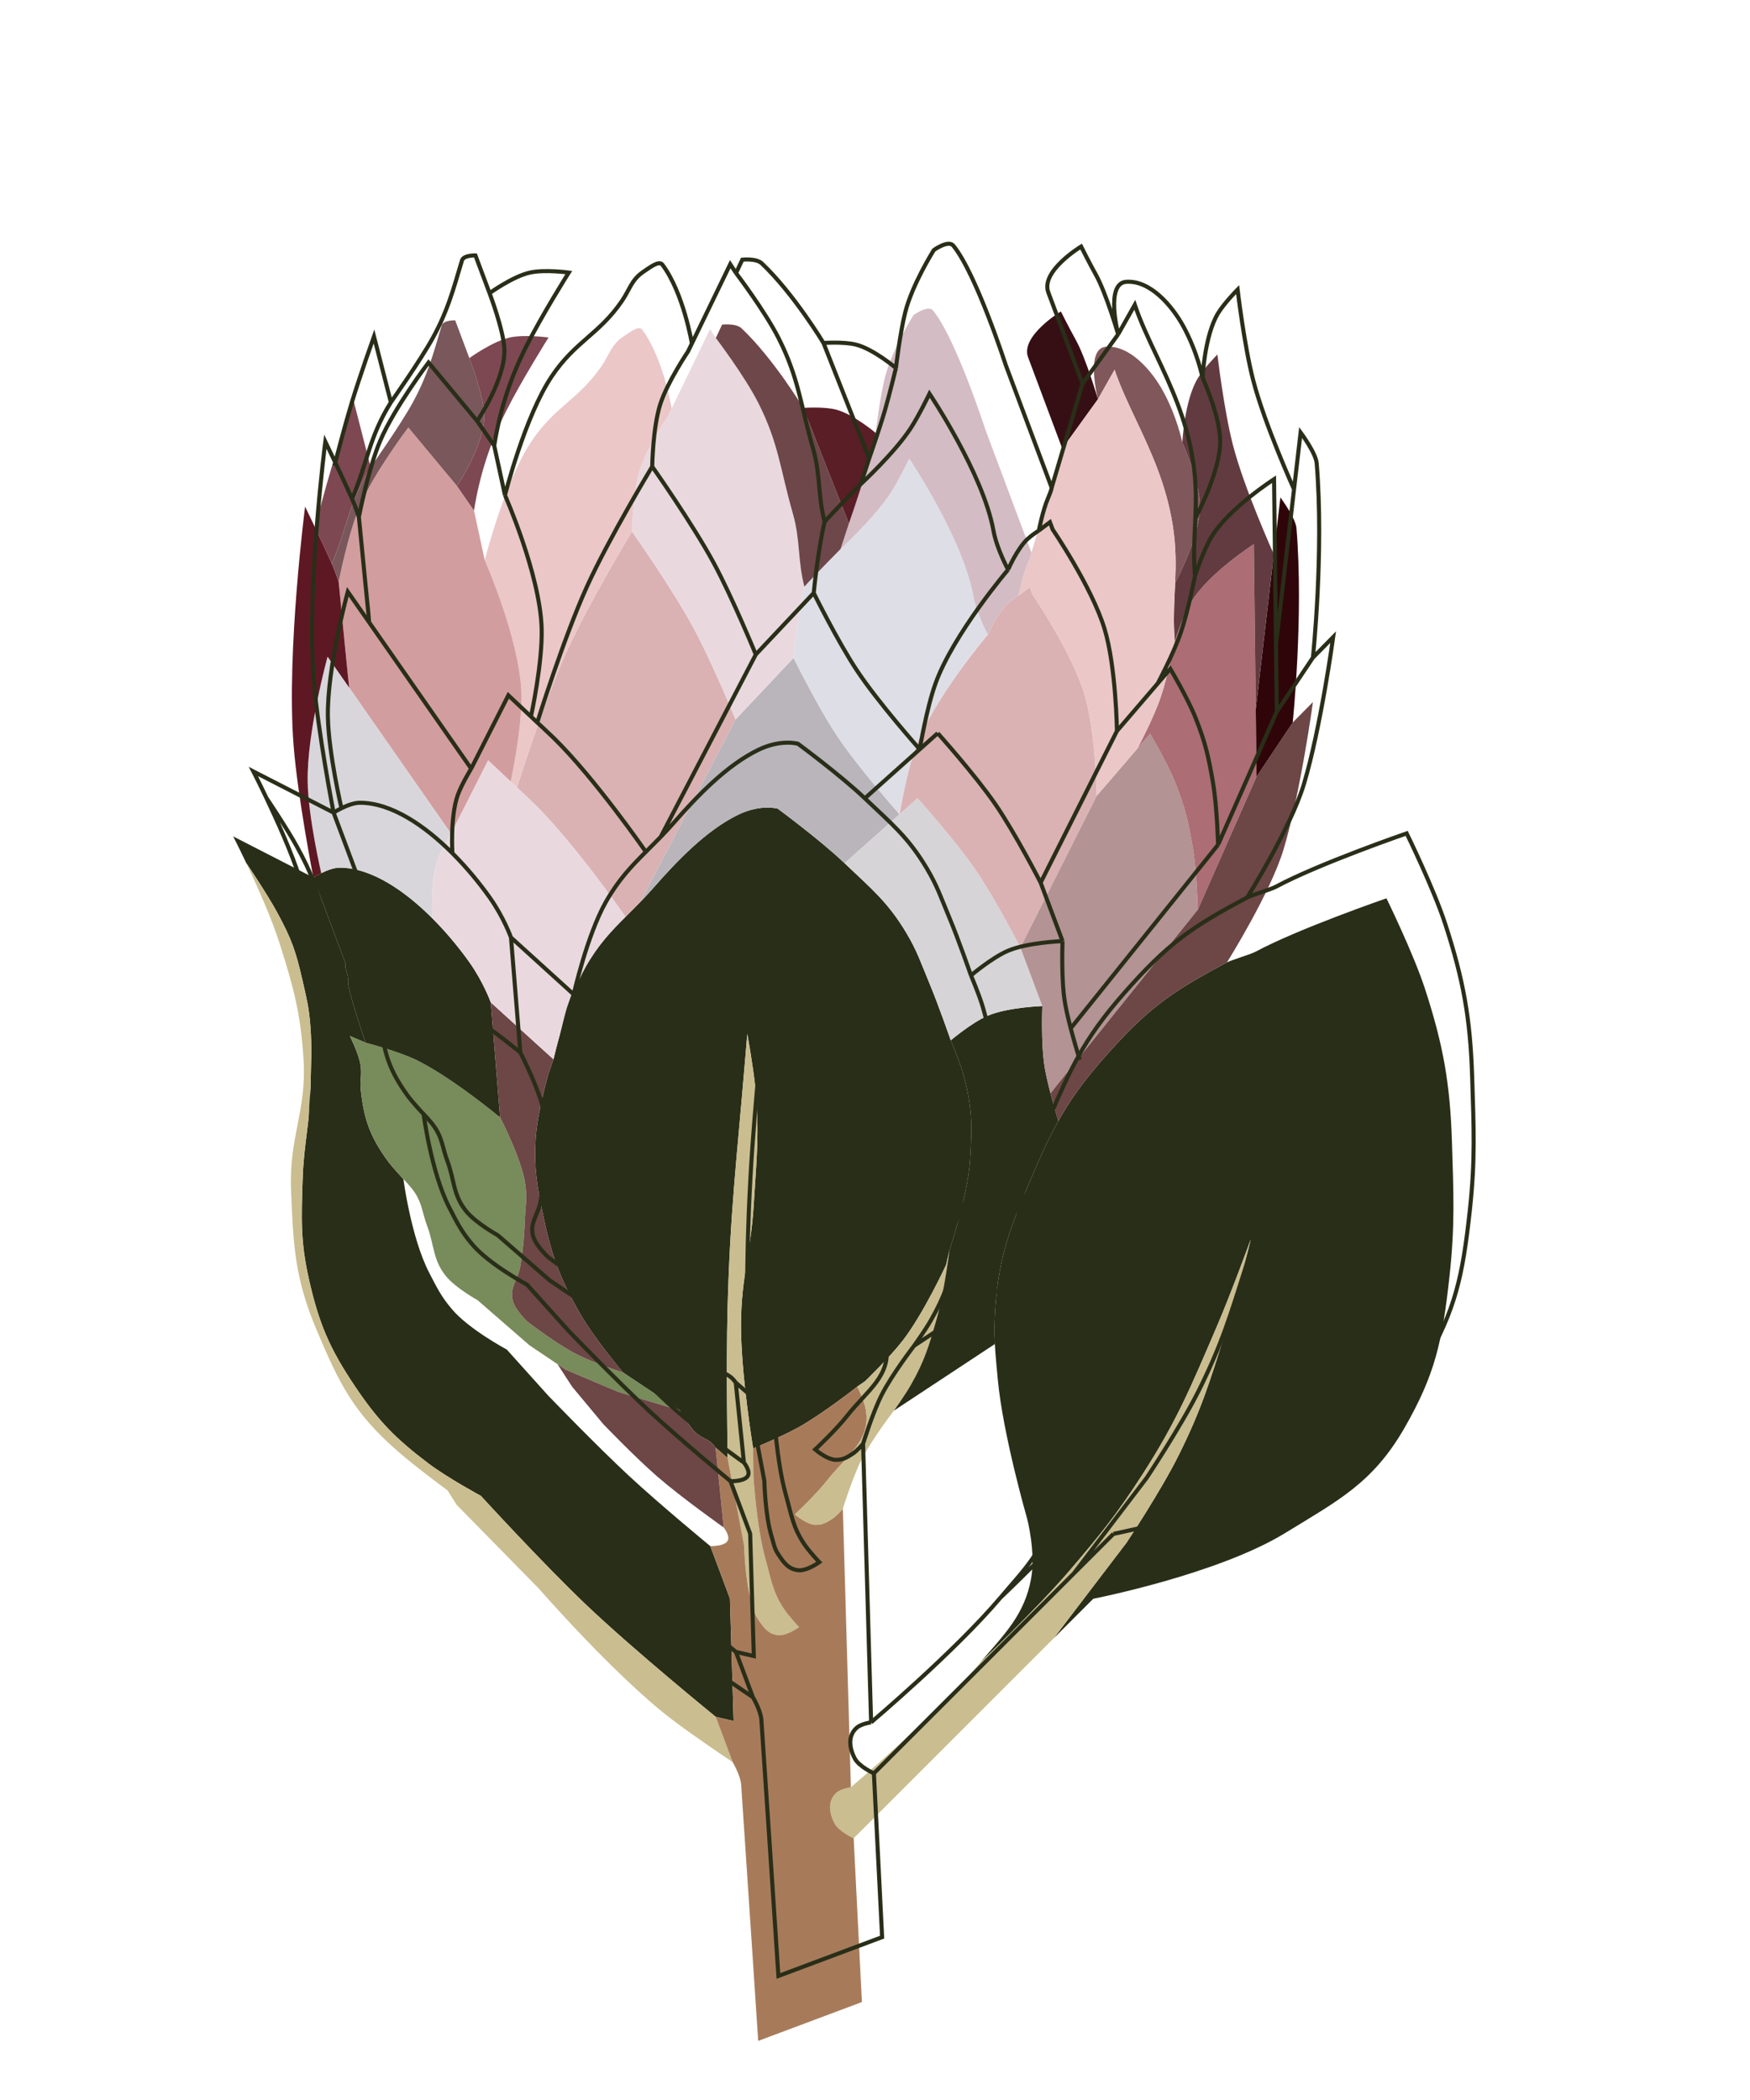 <svg width="430" height="516" viewBox="0 0 430 516" fill="none" xmlns="http://www.w3.org/2000/svg">
<path d="M253.361 387.858C251.737 396.862 246.748 401.554 240.84 408.54C240.84 408.54 254.772 395.299 262.767 385.965C270.224 377.259 274.311 372.225 280.53 362.596C289.201 349.172 292.637 340.735 298.947 326.052C302.513 317.755 307.342 304.503 307.342 304.503C307.342 304.503 303.94 318.397 301.176 327.128C297.337 339.255 295.281 346.192 289.613 357.581C285.257 366.335 276.788 379.086 276.788 379.086L258.877 402.588L268.628 392.841C268.628 392.841 299.192 386.863 315.786 376.686C328.79 368.709 337.321 364.408 345.1 350.864C352.672 337.682 354.417 329.532 356.169 313.544C357.559 300.854 357.143 292.943 356.765 280.663C356.317 266.175 354.61 256.714 350.147 242.995C347.313 234.286 340.672 220.726 340.672 220.726C340.672 220.726 319.047 228.179 308.524 233.841C307.329 234.484 302.605 235.879 301.474 236.481C287.727 243.796 282.013 247.726 271.124 260.112C266.225 265.684 262.917 270.325 260.054 275.434C257.701 279.636 255.648 284.154 253.26 289.767C248.311 301.398 245.533 308.343 244.578 320.946C244.303 324.58 244.298 327.402 244.447 330.251C244.587 332.912 244.861 335.597 245.176 338.988C246.437 352.559 252.377 373.138 252.377 373.138C252.377 373.138 254.535 381.354 253.361 387.858Z" fill="#292E18"/>
<path d="M175.819 355.69L178.784 358.254C178.784 358.254 178.397 335.96 178.768 321.683C179.389 297.783 181.078 284.44 183.065 260.615C183.279 258.046 183.622 254.039 183.622 254.039C183.622 254.039 185.1 262.147 185.604 267.396C186.669 278.499 185.873 284.821 185.209 295.955C184.524 307.43 182.155 313.728 182.072 325.224C181.985 337.262 185.06 355.904 185.06 355.904C185.06 355.904 191.917 353.072 196.069 350.78C202.122 347.439 210.634 340.715 210.634 340.715L212.56 339.384C212.56 339.384 218.501 333.658 221.733 329.501C226.901 322.855 232.465 310.807 232.465 310.807L233.286 307.233C233.286 307.233 237.751 293.986 238.353 285.163C238.933 276.664 238.908 271.606 236.531 263.424C235.624 260.303 233.612 255.629 233.612 255.629C233.612 255.629 230.549 246.784 228.231 241.258C226.236 236.502 225.361 233.687 222.718 229.258C218.136 221.579 214.005 218.29 207.536 212.116C201.543 206.397 191.101 198.707 191.101 198.707C191.101 198.707 186.942 197.491 181.353 200.207C173.557 203.997 166.358 211.542 160.641 218.058C159.509 219.348 158.42 220.513 157.366 221.6C156.105 222.902 154.895 224.094 153.727 225.259C150.166 228.812 146.99 232.121 143.899 237.575C139.269 245.747 135.999 260.292 135.999 260.292L134.772 263.82C134.772 263.82 131.983 273.499 131.615 279.88C131.201 287.047 131.923 291.147 133.371 298.178C135.46 308.326 137.5 314.047 142.674 323.024C146.116 328.994 153.1 337.259 153.1 337.259L167.052 346.558C167.052 346.558 169.302 350.5 170.842 351.912C173.008 353.899 174.134 353.283 175.819 355.69Z" fill="#292E18"/>
<path d="M175.858 421.844L180.256 422.87L179.354 392.797L174.526 379.902C174.526 379.902 162.318 369.851 154.564 362.658C146.746 355.405 134.73 342.951 134.73 342.951L124.516 331.596C124.516 331.596 115.343 326.707 111.13 321.781C108.395 318.583 107.347 316.384 105.418 312.643C101.003 304.078 99.117 289.701 99.117 289.701C99.117 289.701 96.476 286.96 95.062 284.985C90.91 279.189 89.424 274.976 88.659 267.888C88.389 265.382 88.998 263.965 88.552 261.485C88.044 258.664 85.96 254.564 85.96 254.564L89.821 256.195C89.821 256.195 85.351 243.172 85.526 241.169C85.702 239.167 84.707 238.682 84.883 236.68L76.998 215.623L57.294 205.515C57.294 205.515 58.654 208.162 60.49 212.021C60.49 212.021 65.623 219.614 68.105 224.193C71.595 230.632 72.676 233.641 74.269 240.655C75.3 245.192 75.895 247.333 76.255 251.972C76.711 257.831 76.4 261.08 76.308 267.019C76.17 275.896 74.65 280.859 74.366 289.732C74.057 299.388 73.796 304.998 75.929 314.42C78.394 325.305 81.014 331.403 87.243 340.664C92.925 349.111 97.101 353.398 105.216 359.546C109.95 363.132 118.147 367.55 118.147 367.55C118.147 367.55 133.49 384.305 144.027 394.328C155.933 405.652 175.858 421.844 175.858 421.844Z" fill="#292E18"/>
<path d="M180.028 432.982L175.858 421.844C175.858 421.844 155.933 405.652 144.027 394.328C133.49 384.305 118.147 367.55 118.147 367.55C118.147 367.55 109.95 363.132 105.216 359.546C97.101 353.398 92.925 349.111 87.243 340.664C81.014 331.403 78.394 325.305 75.929 314.42C73.796 304.998 74.057 299.388 74.366 289.732C74.65 280.859 76.17 275.896 76.308 267.019C76.4 261.08 76.711 257.831 76.255 251.972C75.895 247.333 75.3 245.192 74.269 240.655C72.676 233.641 71.595 230.632 68.105 224.193C65.623 219.614 60.49 212.021 60.49 212.021C63.112 217.531 66.705 225.511 68.694 231.779C72.161 242.705 73.908 249.091 74.593 260.534C75.341 273.037 70.976 279.372 71.514 292.46C72.085 306.358 72.44 314.145 77.89 327.024C83.387 340.015 86.871 347.176 97.899 356.743C102.598 360.819 109.947 366.193 109.947 366.193L112.216 369.771L132.378 390.314C132.378 390.314 151.124 411.844 165.137 422.522C170.609 426.692 180.028 432.982 180.028 432.982Z" fill="#CABD90"/>
<path d="M178.784 358.254L182.84 379.794C182.84 379.794 183.031 388.34 184.628 393.494C185.171 395.245 185.259 396.364 186.274 397.891C187.609 399.897 188.682 401.451 191.071 401.776C193.251 402.072 196.346 399.8 196.346 399.8C196.346 399.8 193.96 397.299 192.722 395.476C189.823 391.208 189.489 388.069 188.089 383.104C185.905 375.358 185.122 362.71 185.122 362.71L185.06 355.904C185.06 355.904 181.985 337.262 182.072 325.224C182.155 313.728 184.524 307.43 185.209 295.955C185.873 284.821 186.669 278.499 185.604 267.396C185.1 262.147 183.622 254.039 183.622 254.039C183.622 254.039 183.279 258.046 183.065 260.615C181.078 284.44 179.389 297.783 178.768 321.683C178.397 335.96 178.784 358.254 178.784 358.254Z" fill="#CABD90"/>
<path d="M205.028 447.974C206.106 450.06 209.759 451.683 209.759 451.683L258.877 402.588L276.788 379.086C276.788 379.086 285.257 366.335 289.613 357.581C295.281 346.192 297.337 339.255 301.176 327.128C303.94 318.397 307.342 304.503 307.342 304.503C307.342 304.503 302.513 317.755 298.947 326.052C292.637 340.735 289.201 349.172 280.53 362.596C274.311 372.225 270.224 377.259 262.767 385.965C254.772 395.299 240.84 408.54 240.84 408.54C229.715 421.693 209.076 439.151 209.076 439.151C209.076 439.151 206.664 439.503 205.559 440.468C203.346 442.401 203.679 445.363 205.028 447.974Z" fill="#CABD90"/>
<path d="M153.1 337.259C153.1 337.259 146.052 334.972 141.837 332.836C136.748 330.257 129.648 324.786 129.648 324.786C129.648 324.786 126.766 322.106 126.068 319.819C125.031 316.425 127.344 314.423 127.895 310.916C128.642 306.16 128.837 303.451 129.032 298.641C129.15 295.723 129.573 294.999 129.099 291.164C128.341 285.03 122.885 274.567 122.885 274.567C122.885 274.567 111.352 264.958 102.567 260.58C98.103 258.355 89.821 256.195 89.821 256.195L85.96 254.564C85.96 254.564 88.044 258.664 88.552 261.485C88.998 263.965 88.389 265.382 88.659 267.888C89.424 274.976 90.91 279.189 95.062 284.985C96.476 286.96 99.117 289.701 99.117 289.701C99.117 289.701 100.939 291.57 101.863 292.951C103.768 295.797 103.737 297.957 104.938 301.164C106.752 306.008 106.316 309.558 109.583 313.569C111.984 316.515 117.332 319.459 117.332 319.459L130.085 330.547L136.984 335.189L139.027 336.564L151.971 342.038L167.052 346.558L153.1 337.259Z" fill="#788B5A"/>
<path d="M102.567 260.58C111.352 264.958 122.885 274.567 122.885 274.567L120.587 246.304C120.587 246.304 118.837 241.39 115.365 236.484C112.903 233.005 109.753 229.153 106.193 225.599C99.45 218.866 91.24 213.206 83.468 213.2C82.016 213.198 80.252 213.901 78.933 214.55C77.802 215.106 76.998 215.623 76.998 215.623L84.883 236.68C84.707 238.682 85.702 239.167 85.526 241.169C85.351 243.172 89.821 256.195 89.821 256.195C89.821 256.195 98.103 258.355 102.567 260.58Z" fill="#292E18"/>
<path d="M182.114 438.552C183.665 461.454 186.298 501.479 186.298 501.479L211.782 491.936L209.759 451.683C209.759 451.683 206.106 450.06 205.028 447.974C203.679 445.363 203.346 442.401 205.559 440.468C206.664 439.503 209.076 439.151 209.076 439.151L207.101 370.709C207.101 370.709 205.659 372.441 204.467 373.209C203.106 374.086 202.203 374.621 200.584 374.663C198.305 374.722 195.331 372.111 195.331 372.111C195.331 372.111 200.449 367.328 203.207 363.813C207.996 357.707 214.055 354.039 212.758 346.388C212.363 344.056 210.634 340.715 210.634 340.715C210.634 340.715 202.122 347.439 196.069 350.78C191.917 353.072 185.06 355.904 185.06 355.904L185.122 362.71C185.122 362.71 185.905 375.358 188.089 383.104C189.489 388.069 189.823 391.208 192.722 395.476C193.96 397.299 196.346 399.8 196.346 399.8C196.346 399.8 193.251 402.072 191.071 401.776C188.682 401.451 187.609 399.897 186.274 397.891C185.259 396.364 185.171 395.245 184.628 393.494C183.031 388.34 182.84 379.794 182.84 379.794L178.784 358.254L175.819 355.69L177.824 375.325C177.824 375.325 179.2 377.066 178.922 378.256C178.504 380.041 174.526 379.902 174.526 379.902L179.354 392.797L180.256 422.87L175.858 421.844L180.028 432.982C180.028 432.982 181.957 436.234 182.114 438.552Z" fill="#A77B5A"/>
<path d="M221.733 329.501C218.501 333.658 212.56 339.384 212.56 339.384L210.634 340.715C210.634 340.715 212.363 344.056 212.758 346.388C214.055 354.039 207.996 357.707 203.207 363.813C200.449 367.328 195.331 372.111 195.331 372.111C195.331 372.111 198.305 374.722 200.584 374.663C202.203 374.621 203.106 374.086 204.467 373.209C205.659 372.441 207.101 370.709 207.101 370.709C207.101 370.709 209.405 363.207 211.653 358.74C214.205 353.669 219.656 346.606 219.656 346.606C219.656 346.606 222.293 342.93 223.735 340.421C227.211 334.368 228.341 330.488 230.233 323.769C232.012 317.448 233.286 307.233 233.286 307.233L232.465 310.807C232.465 310.807 226.901 322.855 221.733 329.501Z" fill="#CABD90"/>
<path d="M236.531 263.424C238.908 271.606 238.933 276.664 238.353 285.163C237.751 293.986 233.286 307.233 233.286 307.233C233.286 307.233 232.012 317.448 230.233 323.769C228.341 330.488 227.211 334.368 223.735 340.421C222.293 342.93 219.656 346.606 219.656 346.606L244.447 330.251C244.298 327.402 244.303 324.58 244.578 320.946C245.533 308.343 248.311 301.398 253.26 289.767C255.648 284.154 257.701 279.636 260.054 275.434C259.643 274.079 258.858 271.437 258.125 268.631C257.559 266.467 257.024 264.206 256.712 262.363C255.727 256.527 256.112 247.204 256.112 247.204C256.112 247.204 247.558 247.488 242.654 249.596C238.754 251.273 233.612 255.629 233.612 255.629C233.612 255.629 235.624 260.303 236.531 263.424Z" fill="#292E18"/>
<path d="M177.824 375.325L175.819 355.69C174.134 353.283 173.008 353.899 170.842 351.912C169.302 350.5 167.052 346.558 167.052 346.558L151.971 342.038L139.027 336.564L136.984 335.189L140.596 340.755L148.239 349.934C148.239 349.934 156.025 358.042 161.451 362.761C167.532 368.051 177.824 375.325 177.824 375.325Z" fill="#6D4646"/>
<path d="M131.615 279.88C131.983 273.499 134.772 263.82 134.772 263.82L135.999 260.292L120.587 246.304L122.885 274.567C122.885 274.567 128.341 285.03 129.099 291.164C129.573 294.999 129.15 295.723 129.032 298.641C128.837 303.451 128.642 306.16 127.895 310.916C127.344 314.423 125.031 316.425 126.068 319.819C126.766 322.106 129.648 324.786 129.648 324.786C129.648 324.786 136.748 330.257 141.837 332.836C146.052 334.972 153.1 337.259 153.1 337.259C153.1 337.259 146.116 328.994 142.674 323.024C137.5 314.047 135.46 308.326 133.371 298.178C131.923 291.147 131.201 287.047 131.615 279.88Z" fill="#6D4646"/>
<path d="M115.365 236.484C118.837 241.39 120.587 246.304 120.587 246.304L135.999 260.292C135.999 260.292 139.269 245.747 143.899 237.575C146.99 232.121 150.166 228.812 153.727 225.259C153.727 225.259 141.128 207.067 131.047 197.241C129.51 195.744 127.045 193.478 127.045 193.478L125.493 192.018L119.939 186.796L110.807 204.82C110.807 204.82 108.457 208.656 107.499 211.35C105.626 216.614 106.193 225.599 106.193 225.599C109.753 229.153 112.903 233.005 115.365 236.484Z" fill="#E9D9DF"/>
<path d="M131.047 197.241C141.128 207.067 153.727 225.259 153.727 225.259C154.895 224.094 156.105 222.902 157.366 221.6L180.742 176.776C180.742 176.776 175.014 162.827 170.436 154.342C165.214 144.661 155.287 130.595 155.287 130.595C155.287 130.595 144.669 148.155 139.246 160.095C133.506 172.733 127.045 193.478 127.045 193.478C127.045 193.478 129.51 195.744 131.047 197.241Z" fill="#DAB2B3"/>
<path d="M191.101 198.707C191.101 198.707 201.543 206.397 207.536 212.116L221.023 200.06C221.023 200.06 210.872 188.679 205.503 180.561C200.842 173.515 194.978 161.662 194.978 161.662L180.742 176.776L157.366 221.6C158.42 220.513 159.509 219.348 160.641 218.058C166.358 211.542 173.557 203.997 181.353 200.207C186.942 197.491 191.101 198.707 191.101 198.707Z" fill="#B9B5BB"/>
<path d="M222.718 229.258C225.361 233.687 226.236 236.502 228.231 241.258C230.549 246.784 233.612 255.629 233.612 255.629C233.612 255.629 238.754 251.273 242.654 249.596C247.558 247.488 256.112 247.204 256.112 247.204L250.731 232.833C250.731 232.833 244.544 220.763 239.64 213.622C234.656 206.364 225.444 196.108 225.444 196.108L221.023 200.06L207.536 212.116C214.005 218.29 218.136 221.579 222.718 229.258Z" fill="#D7D4D7"/>
<path d="M221.023 200.06L225.444 196.108C225.444 196.108 234.656 206.364 239.64 213.622C244.544 220.763 250.731 232.833 250.731 232.833L269.477 195.568C269.477 195.568 269.285 179.939 266.438 170.496C263.332 160.189 253.688 146.056 253.688 146.056L253.018 144.266L250.291 146.308C250.291 146.308 248.544 147.451 247.563 148.35C244.975 150.717 242.734 155.923 242.734 155.923C242.734 155.923 229.285 171.711 224.895 183.903C222.696 190.008 221.023 200.06 221.023 200.06Z" fill="#DAB2B3"/>
<path d="M256.112 247.204C256.112 247.204 255.727 256.527 256.712 262.363C257.024 264.206 257.559 266.467 258.125 268.631L294.333 223.512C294.333 223.512 294.085 214.186 293.088 208.316C292.006 201.952 291.193 198.349 288.803 192.353C286.841 187.429 282.592 180.286 282.592 180.286L279.497 183.892L269.477 195.568L250.731 232.833L256.112 247.204Z" fill="#B39394"/>
<path d="M282.592 180.286C282.592 180.286 286.841 187.429 288.803 192.353C291.193 198.349 292.006 201.952 293.088 208.316C294.085 214.186 294.333 223.512 294.333 223.512L308.755 190.808L308.562 174.287L308.085 133.701C308.085 133.701 296.895 140.893 292.693 147.913C290.61 151.394 288.658 157.484 288.658 157.484C288.658 157.484 286.95 166.223 285.155 171.433C283.339 176.707 279.497 183.892 279.497 183.892L282.592 180.286Z" fill="#AC6D75"/>
<path d="M294.333 223.512L258.125 268.631C258.858 271.437 259.643 274.079 260.054 275.434C262.917 270.325 266.225 265.684 271.124 260.112C282.013 247.726 287.727 243.796 301.474 236.481C301.474 236.481 312.166 219.464 315.421 208.61C319.552 194.836 322.613 172.497 322.613 172.497L317.636 177.535L308.755 190.808L294.333 223.512Z" fill="#6D4646"/>
<path d="M308.755 190.808L317.636 177.535C317.636 177.535 320.36 151.542 318.56 129.778C318.351 127.251 314.61 122.223 314.61 122.223L312.99 136.17L308.562 174.287L308.755 190.808Z" fill="#2F050A"/>
<path fill-rule="evenodd" clip-rule="evenodd" d="M288.747 143.274C288.934 138.874 288.999 134.363 288.139 128.967C286.533 118.894 282.695 110.747 279.134 103.19C277.145 98.97 275.243 94.934 273.865 90.849L269.78 98.094C269.78 98.094 266.554 85.569 271.749 85.198C277.649 84.776 283.024 91.084 285.787 96.121C289.255 102.442 290.514 108.744 290.514 108.744C290.514 108.744 294.757 117.973 294.845 124.266C294.949 131.774 288.747 143.274 288.747 143.274Z" fill="#80575A"/>
<path fill-rule="evenodd" clip-rule="evenodd" d="M288.654 145.303L288.654 145.295C288.666 145.044 288.678 144.794 288.689 144.543C288.678 144.796 288.666 145.049 288.654 145.303Z" fill="#292E18"/>
<path d="M292.693 147.913C296.895 140.893 308.085 133.701 308.085 133.701L308.562 174.287L312.99 136.17C312.99 136.17 305.755 120.193 302.957 109.376C300.747 100.832 299.131 87.103 299.131 87.103C299.131 87.103 295.861 90.407 294.326 92.924C291.017 98.35 290.514 108.744 290.514 108.744C290.514 108.744 294.757 117.973 294.845 124.266C294.949 131.774 288.747 143.274 288.747 143.274C288.735 143.536 288.724 143.797 288.712 144.058C288.706 144.192 288.7 144.325 288.693 144.459C288.692 144.487 288.691 144.515 288.689 144.543C288.678 144.794 288.666 145.044 288.654 145.295L288.654 145.303C288.631 145.787 288.608 146.272 288.586 146.758C288.434 150.159 288.334 153.615 288.658 157.484C288.658 157.484 290.61 151.394 292.693 147.913Z" fill="#623B40"/>
<path d="M261.016 110.231L269.78 98.094C269.78 98.094 266.827 87.973 264.289 83.429C262.806 80.773 260.672 76.529 260.672 76.529C260.672 76.529 250.662 82.581 252.617 87.8L261.016 110.231Z" fill="#360F14"/>
<path d="M253.018 144.266L253.688 146.056C253.688 146.056 263.332 160.189 266.438 170.496C269.285 179.939 269.477 195.568 269.477 195.568L279.497 183.892C279.497 183.892 283.339 176.707 285.155 171.433C286.95 166.223 288.658 157.484 288.658 157.484C288.334 153.615 288.434 150.159 288.586 146.758C288.608 146.272 288.631 145.787 288.654 145.303L288.654 145.295C288.666 145.044 288.678 144.794 288.689 144.543L288.693 144.459C288.7 144.325 288.706 144.192 288.712 144.058C288.724 143.797 288.735 143.536 288.747 143.274C288.934 138.874 288.999 134.363 288.139 128.967C286.533 118.894 282.695 110.747 279.134 103.19C277.145 98.97 275.243 94.934 273.865 90.849L269.78 98.094L261.016 110.231L253.438 135.778C253.438 135.778 253.451 136.262 252.523 138.421C251.258 141.361 250.291 146.308 250.291 146.308L253.018 144.266Z" fill="#EBC7C8"/>
<path d="M194.978 161.662C194.978 161.662 200.842 173.515 205.503 180.561C210.872 188.679 221.023 200.06 221.023 200.06C221.023 200.06 222.696 190.008 224.895 183.903C229.285 171.711 242.734 155.923 242.734 155.923C242.734 155.923 239.96 150.861 239.13 146.299C236.585 132.296 223.416 112.692 223.416 112.692C223.416 112.692 220.848 118.041 218.776 121.214C214.858 127.215 206.544 134.895 206.544 134.895C206.544 134.895 200.448 141.038 197.647 144.153C195.931 151.491 194.978 161.662 194.978 161.662Z" fill="#DEDEE6"/>
<path d="M247.563 148.35C248.544 147.451 250.291 146.308 250.291 146.308C250.291 146.308 251.258 141.361 252.523 138.421C253.451 136.262 253.438 135.778 253.438 135.778L242.164 105.671C242.164 105.671 234.825 83.025 229.263 76.304C228.043 74.83 224.487 77.397 224.487 77.397C224.487 77.397 219.197 85.775 217.454 92.712C216.135 97.962 215.172 106.383 215.172 106.383C215.172 106.383 213.637 112.759 212.464 116.793C211.106 121.461 208.595 128.624 208.595 128.624L206.544 134.895C206.544 134.895 214.858 127.215 218.776 121.214C220.848 118.041 223.416 112.692 223.416 112.692C223.416 112.692 236.585 132.296 239.13 146.299C239.96 150.861 242.734 155.923 242.734 155.923C242.734 155.923 244.975 150.717 247.563 148.35Z" fill="#D3BCC4"/>
<path d="M155.287 130.595C155.287 130.595 165.214 144.661 170.436 154.342C175.014 162.827 180.742 176.776 180.742 176.776L194.978 161.662C194.978 161.662 195.931 151.491 197.647 144.153C195.954 137.606 196.679 132.666 194.809 126.167C191.743 115.513 191.353 108.962 186.354 99.066C182.985 92.396 175.885 83.049 175.885 83.049L174.462 80.872L165.036 100.354L164.082 102.327C164.082 102.327 159.029 109.819 157.278 115.245C155.422 120.998 155.287 130.595 155.287 130.595Z" fill="#E9D9DF"/>
<path d="M197.647 144.153C200.448 141.038 206.544 134.895 206.544 134.895L208.595 128.624L197.373 100.231C197.373 100.231 190.098 88.14 182.22 80.677C180.838 79.368 177.432 79.76 177.432 79.76L175.885 83.049C175.885 83.049 182.985 92.396 186.354 99.066C191.353 108.962 191.743 115.513 194.809 126.167C196.679 132.666 195.954 137.606 197.647 144.153Z" fill="#6E474A"/>
<path d="M208.595 128.624C208.595 128.624 211.106 121.461 212.464 116.793C213.637 112.759 215.172 106.383 215.172 106.383C215.172 106.383 209.663 101.717 205.354 100.63C202.328 99.866 197.373 100.231 197.373 100.231L208.595 128.624Z" fill="#5A1E26"/>
<path d="M128.114 170.19C128.401 178.771 125.493 192.018 125.493 192.018L127.045 193.478C127.045 193.478 133.506 172.733 139.246 160.095C144.669 148.155 155.287 130.595 155.287 130.595C155.287 130.595 155.422 120.998 157.278 115.245C159.029 109.819 164.082 102.327 164.082 102.327L165.036 100.354C165.036 100.354 162.979 87.882 157.782 80.981C156.969 79.901 154.738 81.638 153.13 82.723C150.167 84.722 149.831 87.013 147.811 89.962C142.232 98.107 136.363 99.827 130.583 108.461C123.978 118.326 119.111 137.637 119.111 137.637C119.111 137.637 127.672 157.008 128.114 170.19Z" fill="#EBC7C8"/>
<path d="M110.807 204.82L119.939 186.796L125.493 192.018C125.493 192.018 128.401 178.771 128.114 170.19C127.672 157.008 119.111 137.637 119.111 137.637L116.463 125.452L112.286 119.411L100.329 105.032C100.329 105.032 91.924 116.124 88.468 124.231C85.486 131.225 83.213 142.978 83.213 142.978C84.051 151.606 85.744 168.884 85.808 168.975L110.807 204.82Z" fill="#D29D9E"/>
<path d="M83.468 213.2C91.24 213.206 99.45 218.866 106.193 225.599C106.193 225.599 105.626 216.614 107.499 211.35C108.457 208.656 110.807 204.82 110.807 204.82L85.808 168.975L80.491 161.352C80.491 161.352 75.356 179.994 75.598 192.182C75.774 201.012 78.933 214.55 78.933 214.55C80.252 213.901 82.016 213.198 83.468 213.2Z" fill="#D8D6DB"/>
<path d="M76.998 215.623C76.998 215.623 77.802 215.106 78.933 214.55C78.933 214.55 75.774 201.012 75.598 192.182C75.356 179.994 80.491 161.352 80.491 161.352L85.808 168.975C85.744 168.884 84.051 151.606 83.213 142.978C83.213 142.978 82.335 140.297 81.546 138.527C80.349 135.841 78.737 132.395 77.408 129.587C76.037 126.691 74.968 124.475 74.968 124.475C74.968 124.475 70.366 160.124 72.122 182.899C73.116 195.781 76.998 215.623 76.998 215.623Z" fill="#5E1823"/>
<path d="M81.546 138.527C85.406 129.296 85.78 123.294 91.078 114.806L86.924 98.628C86.924 98.628 83.433 108.424 81.492 114.795C79.976 119.775 78.045 127.133 77.408 129.587C78.737 132.395 80.349 135.841 81.546 138.527Z" fill="#7D4852"/>
<path d="M81.546 138.527C82.335 140.297 83.213 142.978 83.213 142.978C83.213 142.978 85.486 131.225 88.468 124.231C91.924 116.124 100.329 105.032 100.329 105.032L112.286 119.411C112.286 119.411 119.31 109.055 118.96 101.655C118.738 96.97 115.325 87.993 115.325 87.993L111.85 78.711C111.85 78.711 108.939 78.628 108.546 79.948C106.258 87.628 105.013 92.325 101.423 98.91C98.443 104.377 91.078 114.806 91.078 114.806C85.78 123.294 85.406 129.296 81.546 138.527Z" fill="#79575A"/>
<path d="M112.286 119.411L116.463 125.452C117.866 116.74 120.336 109.073 124.285 101.181C128.093 93.571 134.789 82.925 134.789 82.925C134.789 82.925 128.933 82.128 125.319 82.915C121.042 83.846 115.325 87.993 115.325 87.993C115.325 87.993 118.738 96.97 118.96 101.655C119.31 109.055 112.286 119.411 112.286 119.411Z" fill="#7D4852"/>
<path d="M184.997 417.028C184.997 417.028 186.926 420.281 187.083 422.599C188.634 445.501 191.267 485.526 191.267 485.526L216.751 475.983L214.728 435.73M184.997 417.028L180.826 405.891M184.997 417.028C184.997 417.028 175.578 410.739 170.106 406.569C156.093 395.891 137.347 374.361 137.347 374.361L117.185 353.818L114.916 350.24C114.916 350.24 107.567 344.866 102.868 340.789C91.839 331.223 88.356 324.062 82.859 311.071C77.409 298.191 77.054 290.405 76.483 276.507C75.945 263.419 80.31 257.084 79.562 244.58C78.877 233.138 77.129 226.752 73.663 215.826C71.674 209.558 68.081 201.578 65.459 196.068M180.826 405.891L185.224 406.917L184.323 376.844L179.494 363.949M180.826 405.891C180.826 405.891 160.902 389.699 148.996 378.374C138.458 368.351 123.116 351.597 123.116 351.597M179.494 363.949C179.494 363.949 183.473 364.088 183.891 362.303C184.169 361.113 182.793 359.372 182.793 359.372M179.494 363.949C179.494 363.949 167.287 353.898 159.533 346.705C151.715 339.452 139.699 326.998 139.699 326.998L129.484 315.643C129.484 315.643 120.312 310.754 116.099 305.828C113.363 302.63 112.315 300.431 110.387 296.69C105.972 288.125 104.086 273.748 104.086 273.748M182.793 359.372C182.793 359.372 181.571 347.405 180.788 339.737M182.793 359.372C182.793 359.372 172.501 352.098 166.42 346.808C160.994 342.089 153.208 333.981 153.208 333.981L145.565 324.801L141.953 319.236M182.793 359.372L180.788 339.737M180.788 339.737C181.946 340.738 183.753 342.301 183.753 342.301M180.788 339.737C179.103 337.33 177.976 337.945 175.811 335.959C174.271 334.547 172.021 330.605 172.021 330.605M180.788 339.737L183.753 342.301M183.753 342.301L187.808 363.841C187.808 363.841 187.999 372.387 189.597 377.541C190.139 379.292 190.227 380.411 191.243 381.937C192.578 383.944 193.651 385.498 196.039 385.822C198.219 386.119 201.315 383.847 201.315 383.847C201.315 383.847 198.929 381.346 197.691 379.523C194.792 375.255 194.458 372.116 193.058 367.151C190.874 359.405 190.091 346.757 190.091 346.757L190.028 339.951M183.753 342.301C183.753 342.301 183.366 320.007 183.737 305.73C184.358 281.83 186.047 268.487 188.033 244.662C188.248 242.093 188.591 238.086 188.591 238.086M190.028 339.951C190.028 339.951 196.886 337.119 201.037 334.827C207.09 331.486 215.603 324.762 215.603 324.762M190.028 339.951C190.028 339.951 186.954 321.309 187.041 309.271C187.123 297.775 189.493 291.477 190.177 280.002C190.842 268.868 191.638 262.546 190.573 251.443C190.069 246.194 188.591 238.086 188.591 238.086M212.504 196.163C218.973 202.337 223.105 205.626 227.687 213.305C230.329 217.734 231.205 220.549 233.2 225.305C235.517 230.831 238.581 239.676 238.581 239.676M212.504 196.163C206.512 190.444 196.069 182.753 196.069 182.753C196.069 182.753 191.911 181.538 186.322 184.254C178.526 188.044 171.327 195.588 165.61 202.105C164.478 203.395 163.388 204.56 162.335 205.647M212.504 196.163L230.412 180.155M212.504 196.163L225.992 184.107M158.069 321.306C158.069 321.306 151.084 313.041 147.643 307.071C142.469 298.094 140.429 292.373 138.339 282.224C136.892 275.194 136.17 271.094 136.583 263.927C136.952 257.546 139.741 247.867 139.741 247.867L140.968 244.339M158.069 321.306C158.069 321.306 151.021 319.019 146.805 316.883C141.717 314.304 134.617 308.833 134.617 308.833C134.617 308.833 131.735 306.153 131.037 303.866C130 300.472 132.313 298.47 132.864 294.963C133.61 290.207 133.806 287.498 134.001 282.688C134.119 279.77 134.542 279.046 134.068 275.211C133.31 269.077 127.853 258.614 127.853 258.614M158.069 321.306L172.021 330.605M127.853 258.614C127.853 258.614 116.32 249.005 107.536 244.626C103.072 242.401 94.789 240.242 94.789 240.242M127.853 258.614L125.556 230.351M94.789 240.242L90.929 238.611C90.929 238.611 93.013 242.711 93.52 245.532C93.966 248.012 93.358 249.429 93.628 251.935C94.392 259.023 95.879 263.236 100.03 269.032C101.445 271.007 104.086 273.748 104.086 273.748M94.789 240.242C94.789 240.242 90.319 227.218 90.495 225.216C90.671 223.214 89.676 222.729 89.852 220.727L81.967 199.669M172.021 330.605L156.94 326.085L143.996 320.611L141.953 319.236M104.086 273.748C104.086 273.748 105.907 275.617 106.832 276.998C108.737 279.844 108.706 282.004 109.907 285.211C111.721 290.055 111.285 293.605 114.552 297.615C116.953 300.562 122.3 303.506 122.3 303.506L135.054 314.594L141.953 319.236M123.116 351.597L115.761 343.161C115.761 343.161 102.509 327.151 101.104 313.355C100.651 308.905 97.588 301.483 97.588 301.483M123.116 351.597C123.116 351.597 114.918 347.179 110.184 343.592C102.07 337.445 97.894 333.158 92.212 324.711C85.983 315.45 83.362 309.352 80.898 298.467C78.765 289.045 79.026 283.435 79.335 273.779C79.619 264.906 81.138 259.943 81.276 251.066C81.369 245.127 81.679 241.878 81.224 236.019C80.863 231.38 80.269 229.239 79.238 224.701C77.645 217.688 76.564 214.678 73.074 208.24C70.592 203.661 65.459 196.068 65.459 196.068M81.967 199.669L62.262 189.562C62.262 189.562 63.623 192.209 65.459 196.068M81.967 199.669C81.967 199.669 82.771 199.153 83.902 198.596M81.967 199.669C81.967 199.669 78.085 179.828 77.091 166.946C75.335 144.17 79.937 108.522 79.937 108.522C79.937 108.522 81.006 110.738 82.377 113.634M125.556 230.351C125.556 230.351 123.806 225.437 120.333 220.531C117.872 217.052 114.721 213.2 111.162 209.646M125.556 230.351L140.968 244.339M140.968 244.339C140.968 244.339 144.238 229.794 148.868 221.622C151.959 216.167 155.135 212.859 158.696 209.306M214.728 435.73C214.728 435.73 211.074 434.107 209.997 432.021C208.648 429.41 208.314 426.448 210.528 424.515C211.633 423.55 214.045 423.198 214.045 423.198M214.728 435.73L273.597 376.888M214.728 435.73L263.846 386.635M214.045 423.198L212.07 354.756M214.045 423.198C214.045 423.198 234.684 405.74 245.809 392.587M212.07 354.756C212.07 354.756 210.628 356.488 209.436 357.256C208.075 358.133 207.172 358.668 205.553 358.71C203.273 358.768 200.3 356.158 200.3 356.158C200.3 356.158 205.418 351.375 208.175 347.859C212.965 341.754 219.024 338.086 217.727 330.435C217.331 328.103 215.603 324.762 215.603 324.762M212.07 354.756C212.07 354.756 214.374 347.254 216.622 342.787C219.173 337.716 224.624 330.653 224.624 330.653M215.603 324.762L217.529 323.431C217.529 323.431 223.47 317.705 226.702 313.547C231.869 306.902 237.434 294.854 237.434 294.854L238.255 291.28M238.255 291.28C238.255 291.28 242.72 278.033 243.322 269.21C243.902 260.711 243.876 255.652 241.5 247.471C240.593 244.35 238.581 239.676 238.581 239.676M238.255 291.28C238.255 291.28 236.981 301.495 235.201 307.816C233.31 314.535 232.18 318.414 228.703 324.468C227.262 326.977 224.624 330.653 224.624 330.653M238.581 239.676C238.581 239.676 243.723 235.32 247.623 233.643C252.527 231.535 261.081 231.25 261.081 231.25M261.081 231.25C261.081 231.25 260.696 240.574 261.681 246.409C261.992 248.253 262.528 250.514 263.093 252.677M261.081 231.25L255.7 216.88M265.314 260.428C265.314 260.428 265.205 260.08 265.023 259.481M249.846 314.014L249.416 314.298M224.624 330.653L249.416 314.298M245.809 392.587C251.717 385.601 256.705 380.909 258.33 371.905C259.504 365.4 257.346 357.185 257.346 357.185C257.346 357.185 251.406 336.606 250.145 323.035C249.83 319.644 249.556 316.959 249.416 314.298M245.809 392.587C245.809 392.587 259.741 379.346 267.736 370.012C275.193 361.305 279.279 356.272 285.499 346.643C294.17 333.219 297.606 324.782 303.916 310.099C307.482 301.801 312.311 288.55 312.311 288.55M273.597 376.888C273.597 376.888 304.16 370.91 320.754 360.732C333.759 352.756 342.289 348.455 350.069 334.911C357.641 321.729 359.386 313.579 361.137 297.591C362.528 284.901 362.112 276.99 361.733 264.709C361.286 250.222 359.579 240.761 355.116 227.042C352.282 218.333 345.641 204.773 345.641 204.773C345.641 204.773 324.016 212.226 313.493 217.888C312.298 218.531 307.574 219.926 306.443 220.528M273.597 376.888L263.846 386.635M328.268 247.588L312.311 288.55M312.311 288.55C312.311 288.55 308.909 302.444 306.145 311.174C302.306 323.302 300.25 330.239 294.582 341.627C290.225 350.382 281.756 363.133 281.756 363.133L263.846 386.635M111.162 209.646C104.419 202.913 96.208 197.253 88.437 197.247C86.984 197.245 85.221 197.948 83.902 198.596M111.162 209.646C111.162 209.646 110.594 200.661 112.467 195.397C113.426 192.703 115.776 188.866 115.776 188.866M158.696 209.306C158.696 209.306 146.096 191.114 136.015 181.288C134.479 179.79 132.014 177.525 132.014 177.525M158.696 209.306C159.864 208.141 161.073 206.949 162.335 205.647M83.902 198.596C83.902 198.596 80.743 185.059 80.567 176.229C80.325 164.041 85.46 145.399 85.46 145.399L90.776 153.022M115.776 188.866L124.908 170.843L130.462 176.065M115.776 188.866L90.776 153.022M88.181 127.025C89.02 135.653 90.713 152.931 90.776 153.022M88.181 127.025C88.181 127.025 87.304 124.344 86.515 122.574M88.181 127.025C88.181 127.025 90.455 115.272 93.437 108.278C96.893 100.171 105.297 89.079 105.297 89.079L117.255 103.458M121.432 109.499C122.466 114.258 124.08 121.684 124.08 121.684M121.432 109.499C119.801 107.14 117.255 103.458 117.255 103.458M121.432 109.499C122.834 100.787 125.305 93.12 129.254 85.228C133.061 77.618 139.758 66.971 139.758 66.971C139.758 66.971 133.902 66.175 130.288 66.962C126.01 67.893 120.294 72.04 120.294 72.04M121.432 109.499L124.08 121.684M121.432 109.499L117.255 103.458M130.462 176.065C130.462 176.065 133.37 162.818 133.082 154.237C132.64 141.054 124.08 121.684 124.08 121.684M130.462 176.065L132.014 177.525M132.014 177.525C132.014 177.525 138.475 156.78 144.215 144.142C149.637 132.202 160.256 114.642 160.256 114.642M160.256 114.642C160.256 114.642 170.182 128.708 175.405 138.389C179.982 146.874 185.71 160.822 185.71 160.822M160.256 114.642C160.256 114.642 160.391 105.045 162.247 99.292C163.998 93.866 169.05 86.373 169.05 86.373L170.005 84.401M185.71 160.822L162.335 205.647M185.71 160.822L199.946 145.708M199.946 145.708C199.946 145.708 205.811 157.562 210.472 164.608C215.841 172.726 225.992 184.107 225.992 184.107M199.946 145.708C199.946 145.708 200.9 135.538 202.616 128.2M225.992 184.107C225.992 184.107 227.665 174.055 229.863 167.95C234.254 155.758 247.703 139.97 247.703 139.97M225.992 184.107L230.412 180.155M230.412 180.155C230.412 180.155 239.625 190.411 244.609 197.668C249.513 204.81 255.7 216.88 255.7 216.88M255.7 216.88L274.446 179.615M274.446 179.615L284.466 167.939M274.446 179.615C274.446 179.615 274.253 163.986 271.407 154.543C268.3 144.236 258.657 130.103 258.657 130.103L257.987 128.313L255.259 130.355M299.302 207.559C299.302 207.559 299.054 198.233 298.056 192.363C296.975 185.999 296.162 182.395 293.772 176.4C291.81 171.476 287.561 164.333 287.561 164.333L284.466 167.939M299.302 207.559L263.093 252.677M299.302 207.559L313.724 174.855M263.093 252.677C263.827 255.484 264.611 258.126 265.023 259.481M306.443 220.528C292.696 227.843 286.982 231.773 276.092 244.159C271.194 249.731 267.886 254.372 265.023 259.481M306.443 220.528C306.443 220.528 317.135 203.511 320.39 192.656C324.52 178.883 327.581 156.543 327.581 156.543L322.604 161.582M313.724 174.855L322.604 161.582M313.724 174.855L313.53 158.334M284.466 167.939C284.466 167.939 288.307 160.754 290.124 155.48C291.919 150.27 293.626 141.531 293.626 141.531M293.626 141.531C293.626 141.531 295.579 135.441 297.662 131.96C301.863 124.939 313.054 117.748 313.054 117.748L313.53 158.334M293.626 141.531C293.302 137.662 293.402 134.206 293.555 130.805C293.577 130.319 293.6 129.834 293.623 129.349M293.107 113.014C293.967 118.41 293.903 122.921 293.715 127.321M293.107 113.014C291.502 102.941 287.663 94.794 284.102 87.237C282.114 83.017 280.212 78.981 278.834 74.896L274.749 82.141M293.107 113.014C294.018 118.73 293.892 123.455 293.681 128.105M265.985 94.278C269.407 89.538 274.749 82.141 274.749 82.141M265.985 94.278C260.36 79.258 263.21 86.867 257.585 71.847M265.985 94.278C263.025 104.255 258.407 119.825 258.407 119.825M265.985 94.278L274.749 82.141M265.985 94.278L257.585 71.847M265.985 94.278L258.407 119.825M255.259 130.355C255.259 130.355 253.513 131.498 252.532 132.397C249.944 134.764 247.703 139.97 247.703 139.97M255.259 130.355C255.259 130.355 256.227 125.408 257.491 122.467C258.419 120.309 258.407 119.825 258.407 119.825M322.604 161.582C322.604 161.582 325.329 135.589 323.529 113.825C323.32 111.298 319.579 106.27 319.579 106.27L317.959 120.217M313.53 158.334L317.959 120.217M317.959 120.217C317.959 120.217 310.724 104.24 307.926 93.423C305.715 84.879 304.1 71.15 304.1 71.15C304.1 71.15 300.83 74.454 299.295 76.971C295.986 82.396 295.483 92.791 295.483 92.791M295.483 92.791C295.483 92.791 299.726 102.02 299.813 108.313C299.918 115.821 293.715 127.321 293.715 127.321M295.483 92.791C295.483 92.791 294.224 86.489 290.756 80.168C287.993 75.131 282.617 68.823 276.718 69.245C271.522 69.616 274.749 82.141 274.749 82.141M293.715 127.321C293.704 127.583 293.692 127.844 293.681 128.105M274.749 82.141C274.749 82.141 271.796 72.02 269.258 67.476C267.774 64.82 265.641 60.576 265.641 60.576C265.641 60.576 255.631 66.627 257.585 71.847M202.616 128.2C205.417 125.085 211.512 118.942 211.512 118.942M202.616 128.2C200.923 121.652 201.648 116.713 199.778 110.214C196.712 99.559 196.322 93.009 191.323 83.113C187.954 76.443 180.854 67.096 180.854 67.096M211.512 118.942C211.512 118.942 219.827 111.262 223.745 105.261C225.816 102.087 228.385 96.739 228.385 96.739C228.385 96.739 241.554 116.343 244.099 130.346C244.929 134.908 247.703 139.97 247.703 139.97M211.512 118.942L213.563 112.671M258.407 119.825L247.133 89.718C247.133 89.718 239.794 67.071 234.232 60.351C233.012 58.877 229.455 61.444 229.455 61.444C229.455 61.444 224.166 69.822 222.423 76.759C221.104 82.008 220.141 90.43 220.141 90.43M180.854 67.096L179.431 64.919L170.005 84.401M180.854 67.096L182.401 63.807C182.401 63.807 185.807 63.415 187.189 64.724C195.066 72.187 202.342 84.278 202.342 84.278M202.342 84.278L213.563 112.671M202.342 84.278C202.342 84.278 207.297 83.913 210.322 84.677C214.632 85.764 220.141 90.43 220.141 90.43M213.563 112.671C213.563 112.671 216.075 105.507 217.433 100.84C218.606 96.806 220.141 90.43 220.141 90.43M124.08 121.684C124.08 121.684 128.947 102.373 135.551 92.508C141.332 83.874 147.201 82.154 152.78 74.009C154.8 71.06 155.136 68.769 158.099 66.77C159.707 65.685 161.937 63.948 162.751 65.028C167.948 71.929 170.005 84.401 170.005 84.401M86.515 122.574C90.375 113.342 90.749 107.341 96.046 98.853M86.515 122.574C85.318 119.888 83.706 116.442 82.377 113.634M96.046 98.853C96.046 98.853 103.412 88.423 106.391 82.957C109.981 76.372 111.227 71.675 113.515 63.995C113.908 62.675 116.818 62.758 116.818 62.758L120.294 72.04M96.046 98.853L91.893 82.674C91.893 82.674 88.402 92.47 86.461 98.842C84.945 103.821 83.014 111.18 82.377 113.634M117.255 103.458C117.255 103.458 124.278 93.101 123.928 85.702C123.707 81.017 120.294 72.04 120.294 72.04M82.162 114.464C82.162 114.464 82.239 114.163 82.377 113.634M190.622 200.632L190.025 221.174L188.591 238.086M265.023 259.481C262.669 263.682 260.617 268.201 258.228 273.814C253.28 285.445 250.502 292.39 249.547 304.993C249.271 308.627 249.266 311.449 249.416 314.298M293.623 129.349L293.623 129.342M293.623 129.349C293.634 129.096 293.646 128.843 293.658 128.59M293.623 129.349C293.623 129.347 293.623 129.345 293.623 129.342M293.623 129.342C293.635 129.091 293.647 128.84 293.658 128.59M293.658 128.59C293.66 128.562 293.661 128.534 293.662 128.506M293.658 128.59L293.662 128.506M293.662 128.506C293.668 128.372 293.674 128.239 293.681 128.105" stroke="#292E18"/>
</svg>
